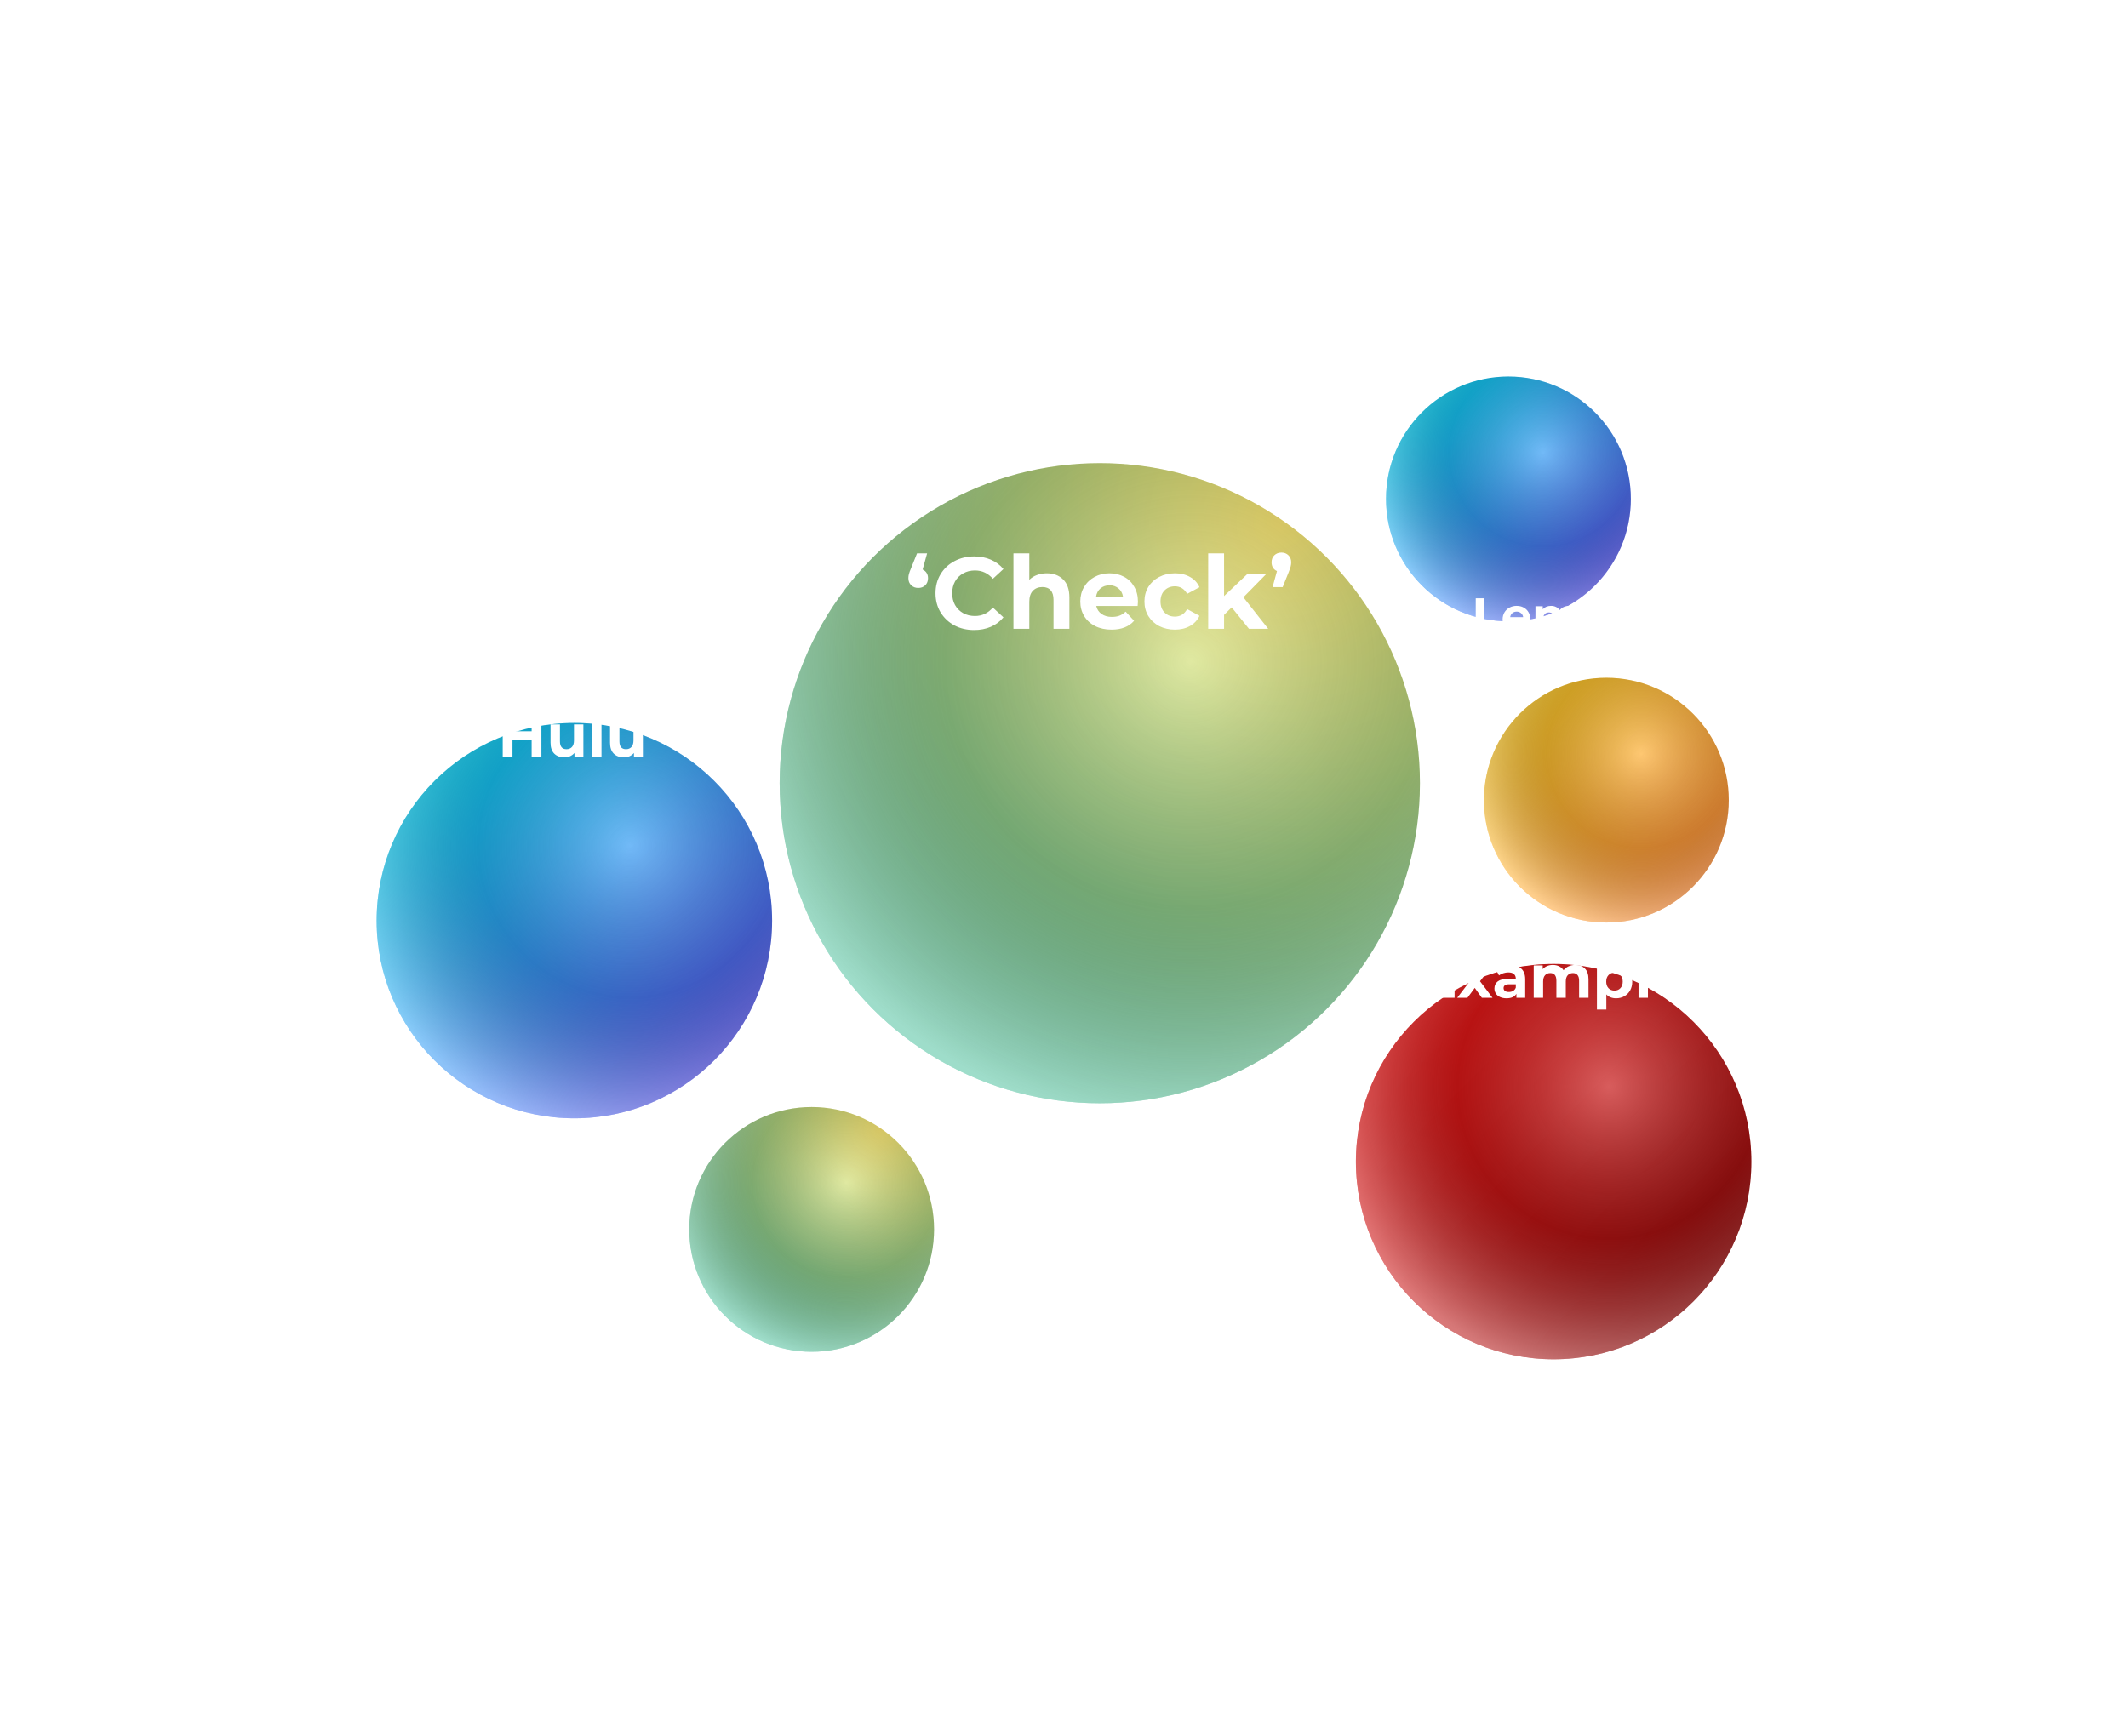 <svg width="565" height="461" viewBox="0 0 565 461" fill="none" xmlns="http://www.w3.org/2000/svg">
<circle cx="299.5" cy="215.5" r="124.5" fill="white"/>
<circle cx="300" cy="216" r="162" stroke="white" stroke-width="5"/>
<g filter="url(#filter0_d)">
<circle cx="292" cy="158" r="85" fill="url(#paint0_radial)"/>
<circle cx="292" cy="158" r="85" fill="url(#paint1_radial)"/>
</g>
<g filter="url(#filter1_d)">
<circle cx="152.5" cy="194.5" r="52.5" fill="url(#paint2_linear)"/>
<circle cx="152.5" cy="194.5" r="52.5" fill="url(#paint3_radial)"/>
</g>
<g filter="url(#filter2_d)">
<circle cx="412.5" cy="258.5" r="52.5" fill="url(#paint4_linear)"/>
<circle cx="412.5" cy="258.5" r="52.5" fill="url(#paint5_radial)"/>
</g>
<g filter="url(#filter3_d)">
<circle cx="426.5" cy="162.5" r="32.5" fill="url(#paint6_linear)"/>
<circle cx="426.5" cy="162.5" r="32.5" fill="url(#paint7_radial)"/>
</g>
<g filter="url(#filter4_d)">
<circle cx="215.5" cy="276.5" r="32.5" fill="url(#paint8_radial)"/>
<circle cx="215.5" cy="276.5" r="32.5" fill="url(#paint9_radial)"/>
</g>
<g filter="url(#filter5_d)">
<circle cx="400.5" cy="82.5" r="32.5" fill="url(#paint10_linear)"/>
<circle cx="400.5" cy="82.5" r="32.5" fill="url(#paint11_radial)"/>
</g>
<path d="M391.821 158.9H393.927V166.284H398.49V168H391.821V158.9ZM406.324 164.529C406.324 164.555 406.311 164.737 406.285 165.075H400.994C401.089 165.508 401.315 165.851 401.67 166.102C402.025 166.353 402.467 166.479 402.996 166.479C403.36 166.479 403.681 166.427 403.958 166.323C404.244 166.21 404.508 166.037 404.751 165.803L405.83 166.973C405.171 167.727 404.209 168.104 402.944 168.104C402.155 168.104 401.458 167.952 400.851 167.649C400.244 167.337 399.776 166.908 399.447 166.362C399.118 165.816 398.953 165.196 398.953 164.503C398.953 163.818 399.113 163.203 399.434 162.657C399.763 162.102 400.21 161.673 400.773 161.37C401.345 161.058 401.982 160.902 402.684 160.902C403.369 160.902 403.988 161.049 404.543 161.344C405.098 161.639 405.531 162.063 405.843 162.618C406.164 163.164 406.324 163.801 406.324 164.529ZM402.697 162.436C402.238 162.436 401.852 162.566 401.54 162.826C401.228 163.086 401.037 163.441 400.968 163.892H404.413C404.344 163.45 404.153 163.099 403.841 162.839C403.529 162.57 403.148 162.436 402.697 162.436ZM416.631 160.902C417.507 160.902 418.2 161.162 418.711 161.682C419.231 162.193 419.491 162.965 419.491 163.996V168H417.463V164.308C417.463 163.753 417.346 163.342 417.112 163.073C416.887 162.796 416.562 162.657 416.137 162.657C415.661 162.657 415.284 162.813 415.006 163.125C414.729 163.428 414.59 163.883 414.59 164.49V168H412.562V164.308C412.562 163.207 412.12 162.657 411.236 162.657C410.768 162.657 410.396 162.813 410.118 163.125C409.841 163.428 409.702 163.883 409.702 164.49V168H407.674V161.006H409.611V161.812C409.871 161.517 410.188 161.292 410.56 161.136C410.942 160.98 411.358 160.902 411.808 160.902C412.302 160.902 412.749 161.002 413.147 161.201C413.546 161.392 413.867 161.673 414.109 162.046C414.395 161.682 414.755 161.4 415.188 161.201C415.63 161.002 416.111 160.902 416.631 160.902ZM424.713 168.104C423.977 168.104 423.314 167.952 422.724 167.649C422.144 167.337 421.689 166.908 421.359 166.362C421.03 165.816 420.865 165.196 420.865 164.503C420.865 163.81 421.03 163.19 421.359 162.644C421.689 162.098 422.144 161.673 422.724 161.37C423.314 161.058 423.977 160.902 424.713 160.902C425.45 160.902 426.109 161.058 426.689 161.37C427.27 161.673 427.725 162.098 428.054 162.644C428.384 163.19 428.548 163.81 428.548 164.503C428.548 165.196 428.384 165.816 428.054 166.362C427.725 166.908 427.27 167.337 426.689 167.649C426.109 167.952 425.45 168.104 424.713 168.104ZM424.713 166.44C425.233 166.44 425.658 166.267 425.987 165.92C426.325 165.565 426.494 165.092 426.494 164.503C426.494 163.914 426.325 163.446 425.987 163.099C425.658 162.744 425.233 162.566 424.713 162.566C424.193 162.566 423.764 162.744 423.426 163.099C423.088 163.446 422.919 163.914 422.919 164.503C422.919 165.092 423.088 165.565 423.426 165.92C423.764 166.267 424.193 166.44 424.713 166.44ZM434.155 160.902C435.021 160.902 435.719 161.162 436.248 161.682C436.785 162.202 437.054 162.973 437.054 163.996V168H435.026V164.308C435.026 163.753 434.904 163.342 434.662 163.073C434.419 162.796 434.068 162.657 433.609 162.657C433.097 162.657 432.69 162.817 432.387 163.138C432.083 163.45 431.932 163.918 431.932 164.542V168H429.904V161.006H431.841V161.825C432.109 161.53 432.443 161.305 432.842 161.149C433.24 160.984 433.678 160.902 434.155 160.902ZM441.713 160.902C442.796 160.902 443.628 161.162 444.209 161.682C444.79 162.193 445.08 162.969 445.08 164.009V168H443.182V167.129C442.801 167.779 442.09 168.104 441.05 168.104C440.513 168.104 440.045 168.013 439.646 167.831C439.256 167.649 438.957 167.398 438.749 167.077C438.541 166.756 438.437 166.392 438.437 165.985C438.437 165.335 438.68 164.824 439.165 164.451C439.659 164.078 440.417 163.892 441.44 163.892H443.052C443.052 163.45 442.918 163.112 442.649 162.878C442.38 162.635 441.977 162.514 441.44 162.514C441.067 162.514 440.699 162.575 440.335 162.696C439.98 162.809 439.676 162.965 439.425 163.164L438.697 161.747C439.078 161.478 439.533 161.27 440.062 161.123C440.599 160.976 441.15 160.902 441.713 160.902ZM441.557 166.739C441.904 166.739 442.211 166.661 442.48 166.505C442.749 166.34 442.939 166.102 443.052 165.79V165.075H441.661C440.829 165.075 440.413 165.348 440.413 165.894C440.413 166.154 440.513 166.362 440.712 166.518C440.92 166.665 441.202 166.739 441.557 166.739ZM454.116 158.354V168H452.179V167.194C451.676 167.801 450.948 168.104 449.995 168.104C449.336 168.104 448.738 167.957 448.201 167.662C447.672 167.367 447.256 166.947 446.953 166.401C446.649 165.855 446.498 165.222 446.498 164.503C446.498 163.784 446.649 163.151 446.953 162.605C447.256 162.059 447.672 161.639 448.201 161.344C448.738 161.049 449.336 160.902 449.995 160.902C450.887 160.902 451.585 161.184 452.088 161.747V158.354H454.116ZM450.346 166.44C450.857 166.44 451.282 166.267 451.62 165.92C451.958 165.565 452.127 165.092 452.127 164.503C452.127 163.914 451.958 163.446 451.62 163.099C451.282 162.744 450.857 162.566 450.346 162.566C449.826 162.566 449.397 162.744 449.059 163.099C448.721 163.446 448.552 163.914 448.552 164.503C448.552 165.092 448.721 165.565 449.059 165.92C449.397 166.267 449.826 166.44 450.346 166.44ZM462.844 164.529C462.844 164.555 462.831 164.737 462.805 165.075H457.514C457.609 165.508 457.834 165.851 458.19 166.102C458.545 166.353 458.987 166.479 459.516 166.479C459.88 166.479 460.2 166.427 460.478 166.323C460.764 166.21 461.028 166.037 461.271 165.803L462.35 166.973C461.691 167.727 460.729 168.104 459.464 168.104C458.675 168.104 457.977 167.952 457.371 167.649C456.764 167.337 456.296 166.908 455.967 166.362C455.637 165.816 455.473 165.196 455.473 164.503C455.473 163.818 455.633 163.203 455.954 162.657C456.283 162.102 456.729 161.673 457.293 161.37C457.865 161.058 458.502 160.902 459.204 160.902C459.888 160.902 460.508 161.049 461.063 161.344C461.617 161.639 462.051 162.063 462.363 162.618C462.683 163.164 462.844 163.801 462.844 164.529ZM459.217 162.436C458.757 162.436 458.372 162.566 458.06 162.826C457.748 163.086 457.557 163.441 457.488 163.892H460.933C460.863 163.45 460.673 163.099 460.361 162.839C460.049 162.57 459.667 162.436 459.217 162.436Z" fill="white"/>
<path d="M203.687 274.616H200.775V272.9H208.705V274.616H205.793V282H203.687V274.616ZM209.542 275.006H211.57V282H209.542V275.006ZM210.556 274.031C210.184 274.031 209.88 273.923 209.646 273.706C209.412 273.489 209.295 273.221 209.295 272.9C209.295 272.579 209.412 272.311 209.646 272.094C209.88 271.877 210.184 271.769 210.556 271.769C210.929 271.769 211.232 271.873 211.466 272.081C211.7 272.289 211.817 272.549 211.817 272.861C211.817 273.199 211.7 273.481 211.466 273.706C211.232 273.923 210.929 274.031 210.556 274.031ZM217.964 281.662C217.764 281.809 217.517 281.922 217.223 282C216.937 282.069 216.633 282.104 216.313 282.104C215.481 282.104 214.835 281.892 214.376 281.467C213.925 281.042 213.7 280.418 213.7 279.595V276.722H212.621V275.162H213.7V273.459H215.728V275.162H217.47V276.722H215.728V279.569C215.728 279.864 215.801 280.093 215.949 280.258C216.105 280.414 216.321 280.492 216.599 280.492C216.919 280.492 217.192 280.405 217.418 280.232L217.964 281.662ZM219.102 272.354H221.13V282H219.102V272.354ZM229.863 278.529C229.863 278.555 229.85 278.737 229.824 279.075H224.533C224.629 279.508 224.854 279.851 225.209 280.102C225.565 280.353 226.007 280.479 226.535 280.479C226.899 280.479 227.22 280.427 227.497 280.323C227.783 280.21 228.048 280.037 228.29 279.803L229.369 280.973C228.711 281.727 227.749 282.104 226.483 282.104C225.695 282.104 224.997 281.952 224.39 281.649C223.784 281.337 223.316 280.908 222.986 280.362C222.657 279.816 222.492 279.196 222.492 278.503C222.492 277.818 222.653 277.203 222.973 276.657C223.303 276.102 223.749 275.673 224.312 275.37C224.884 275.058 225.521 274.902 226.223 274.902C226.908 274.902 227.528 275.049 228.082 275.344C228.637 275.639 229.07 276.063 229.382 276.618C229.703 277.164 229.863 277.801 229.863 278.529ZM226.236 276.436C225.777 276.436 225.391 276.566 225.079 276.826C224.767 277.086 224.577 277.441 224.507 277.892H227.952C227.883 277.45 227.692 277.099 227.38 276.839C227.068 276.57 226.687 276.436 226.236 276.436Z" fill="white"/>
<path d="M388.687 80.616H385.775V78.9H393.705V80.616H390.793V88H388.687V80.616ZM394.542 81.006H396.57V88H394.542V81.006ZM395.556 80.031C395.184 80.031 394.88 79.923 394.646 79.706C394.412 79.489 394.295 79.221 394.295 78.9C394.295 78.579 394.412 78.311 394.646 78.094C394.88 77.877 395.184 77.769 395.556 77.769C395.929 77.769 396.232 77.873 396.466 78.081C396.7 78.289 396.817 78.549 396.817 78.861C396.817 79.199 396.7 79.481 396.466 79.706C396.232 79.923 395.929 80.031 395.556 80.031ZM402.964 87.662C402.764 87.809 402.517 87.922 402.223 88C401.937 88.069 401.633 88.104 401.313 88.104C400.481 88.104 399.835 87.892 399.376 87.467C398.925 87.042 398.7 86.418 398.7 85.595V82.722H397.621V81.162H398.7V79.459H400.728V81.162H402.47V82.722H400.728V85.569C400.728 85.864 400.801 86.093 400.949 86.258C401.105 86.414 401.321 86.492 401.599 86.492C401.919 86.492 402.192 86.405 402.418 86.232L402.964 87.662ZM404.102 78.354H406.13V88H404.102V78.354ZM414.863 84.529C414.863 84.555 414.85 84.737 414.824 85.075H409.533C409.629 85.508 409.854 85.851 410.209 86.102C410.565 86.353 411.007 86.479 411.535 86.479C411.899 86.479 412.22 86.427 412.497 86.323C412.783 86.21 413.048 86.037 413.29 85.803L414.369 86.973C413.711 87.727 412.749 88.104 411.483 88.104C410.695 88.104 409.997 87.952 409.39 87.649C408.784 87.337 408.316 86.908 407.986 86.362C407.657 85.816 407.492 85.196 407.492 84.503C407.492 83.818 407.653 83.203 407.973 82.657C408.303 82.102 408.749 81.673 409.312 81.37C409.884 81.058 410.521 80.902 411.223 80.902C411.908 80.902 412.528 81.049 413.082 81.344C413.637 81.639 414.07 82.063 414.382 82.618C414.703 83.164 414.863 83.801 414.863 84.529ZM411.236 82.436C410.777 82.436 410.391 82.566 410.079 82.826C409.767 83.086 409.577 83.441 409.507 83.892H412.952C412.883 83.45 412.692 83.099 412.38 82.839C412.068 82.57 411.687 82.436 411.236 82.436Z" fill="white"/>
<path d="M244.966 151.259C245.416 151.457 245.767 151.754 246.019 152.15C246.271 152.546 246.397 153.014 246.397 153.554C246.397 154.328 246.154 154.958 245.668 155.444C245.182 155.912 244.561 156.146 243.805 156.146C243.049 156.146 242.419 155.903 241.915 155.417C241.429 154.931 241.186 154.31 241.186 153.554C241.186 153.194 241.231 152.834 241.321 152.474C241.411 152.114 241.609 151.574 241.915 150.854L243.481 146.966H246.154L244.966 151.259ZM258.62 167.324C256.694 167.324 254.948 166.91 253.382 166.082C251.834 165.236 250.61 164.075 249.71 162.599C248.828 161.105 248.387 159.422 248.387 157.55C248.387 155.678 248.828 154.004 249.71 152.528C250.61 151.034 251.834 149.873 253.382 149.045C254.948 148.199 256.703 147.776 258.647 147.776C260.285 147.776 261.761 148.064 263.075 148.64C264.407 149.216 265.523 150.044 266.423 151.124L263.615 153.716C262.337 152.24 260.753 151.502 258.863 151.502C257.693 151.502 256.649 151.763 255.731 152.285C254.813 152.789 254.093 153.5 253.571 154.418C253.067 155.336 252.815 156.38 252.815 157.55C252.815 158.72 253.067 159.764 253.571 160.682C254.093 161.6 254.813 162.32 255.731 162.842C256.649 163.346 257.693 163.598 258.863 163.598C260.753 163.598 262.337 162.851 263.615 161.357L266.423 163.949C265.523 165.047 264.407 165.884 263.075 166.46C261.743 167.036 260.258 167.324 258.62 167.324ZM277.909 152.258C279.709 152.258 281.158 152.798 282.256 153.878C283.372 154.958 283.93 156.56 283.93 158.684V167H279.718V159.332C279.718 158.18 279.466 157.325 278.962 156.767C278.458 156.191 277.729 155.903 276.775 155.903C275.713 155.903 274.867 156.236 274.237 156.902C273.607 157.55 273.292 158.522 273.292 159.818V167H269.08V146.966H273.292V153.986C273.85 153.428 274.525 153.005 275.317 152.717C276.109 152.411 276.973 152.258 277.909 152.258ZM302.135 159.791C302.135 159.845 302.108 160.223 302.054 160.925H291.065C291.263 161.825 291.731 162.536 292.469 163.058C293.207 163.58 294.125 163.841 295.223 163.841C295.979 163.841 296.645 163.733 297.221 163.517C297.815 163.283 298.364 162.923 298.868 162.437L301.109 164.867C299.741 166.433 297.743 167.216 295.115 167.216C293.477 167.216 292.028 166.901 290.768 166.271C289.508 165.623 288.536 164.732 287.852 163.598C287.168 162.464 286.826 161.177 286.826 159.737C286.826 158.315 287.159 157.037 287.825 155.903C288.509 154.751 289.436 153.86 290.606 153.23C291.794 152.582 293.117 152.258 294.575 152.258C295.997 152.258 297.284 152.564 298.436 153.176C299.588 153.788 300.488 154.67 301.136 155.822C301.802 156.956 302.135 158.279 302.135 159.791ZM294.602 155.444C293.648 155.444 292.847 155.714 292.199 156.254C291.551 156.794 291.155 157.532 291.011 158.468H298.166C298.022 157.55 297.626 156.821 296.978 156.281C296.33 155.723 295.538 155.444 294.602 155.444ZM311.959 167.216C310.411 167.216 309.016 166.901 307.774 166.271C306.55 165.623 305.587 164.732 304.885 163.598C304.201 162.464 303.859 161.177 303.859 159.737C303.859 158.297 304.201 157.01 304.885 155.876C305.587 154.742 306.55 153.86 307.774 153.23C309.016 152.582 310.411 152.258 311.959 152.258C313.489 152.258 314.821 152.582 315.955 153.23C317.107 153.86 317.944 154.769 318.466 155.957L315.199 157.712C314.443 156.38 313.354 155.714 311.932 155.714C310.834 155.714 309.925 156.074 309.205 156.794C308.485 157.514 308.125 158.495 308.125 159.737C308.125 160.979 308.485 161.96 309.205 162.68C309.925 163.4 310.834 163.76 311.932 163.76C313.372 163.76 314.461 163.094 315.199 161.762L318.466 163.544C317.944 164.696 317.107 165.596 315.955 166.244C314.821 166.892 313.489 167.216 311.959 167.216ZM327.023 161.303L324.998 163.301V167H320.786V146.966H324.998V158.306L331.154 152.474H336.176L330.128 158.63L336.716 167H331.613L327.023 161.303ZM340.23 146.75C340.986 146.75 341.607 146.993 342.093 147.479C342.579 147.947 342.822 148.568 342.822 149.342C342.822 149.702 342.777 150.062 342.687 150.422C342.597 150.782 342.408 151.322 342.12 152.042L340.554 155.93H337.881L339.042 151.664C338.592 151.466 338.241 151.169 337.989 150.773C337.737 150.377 337.611 149.9 337.611 149.342C337.611 148.568 337.854 147.947 338.34 147.479C338.844 146.993 339.474 146.75 340.23 146.75Z" fill="white"/>
<path d="M386.203 262.92V265H377.531V253.8H385.995V255.88H380.107V258.312H385.307V260.328H380.107V262.92H386.203ZM393.452 265L391.564 262.36L389.612 265H386.892L390.204 260.664L387.004 256.392H389.804L391.628 258.904L393.5 256.392H396.156L392.956 260.6L396.284 265H393.452ZM400.812 256.264C402.145 256.264 403.169 256.584 403.884 257.224C404.598 257.853 404.956 258.808 404.956 260.088V265H402.62V263.928C402.15 264.728 401.276 265.128 399.996 265.128C399.334 265.128 398.758 265.016 398.268 264.792C397.788 264.568 397.42 264.259 397.164 263.864C396.908 263.469 396.78 263.021 396.78 262.52C396.78 261.72 397.078 261.091 397.676 260.632C398.284 260.173 399.217 259.944 400.476 259.944H402.46C402.46 259.4 402.294 258.984 401.964 258.696C401.633 258.397 401.137 258.248 400.476 258.248C400.017 258.248 399.564 258.323 399.116 258.472C398.678 258.611 398.305 258.803 397.996 259.048L397.1 257.304C397.569 256.973 398.129 256.717 398.78 256.536C399.441 256.355 400.118 256.264 400.812 256.264ZM400.62 263.448C401.046 263.448 401.425 263.352 401.756 263.16C402.086 262.957 402.321 262.664 402.46 262.28V261.4H400.748C399.724 261.4 399.212 261.736 399.212 262.408C399.212 262.728 399.334 262.984 399.58 263.176C399.836 263.357 400.182 263.448 400.62 263.448ZM418.239 256.264C419.316 256.264 420.169 256.584 420.799 257.224C421.439 257.853 421.759 258.803 421.759 260.072V265H419.263V260.456C419.263 259.773 419.119 259.267 418.831 258.936C418.553 258.595 418.153 258.424 417.631 258.424C417.044 258.424 416.58 258.616 416.239 259C415.897 259.373 415.727 259.933 415.727 260.68V265H413.231V260.456C413.231 259.101 412.687 258.424 411.599 258.424C411.023 258.424 410.564 258.616 410.223 259C409.881 259.373 409.711 259.933 409.711 260.68V265H407.215V256.392H409.599V257.384C409.919 257.021 410.308 256.744 410.766 256.552C411.236 256.36 411.748 256.264 412.303 256.264C412.911 256.264 413.46 256.387 413.951 256.632C414.441 256.867 414.836 257.213 415.135 257.672C415.487 257.224 415.929 256.877 416.463 256.632C417.007 256.387 417.599 256.264 418.239 256.264ZM429.084 256.264C429.884 256.264 430.609 256.451 431.26 256.824C431.921 257.187 432.438 257.704 432.812 258.376C433.185 259.037 433.372 259.811 433.372 260.696C433.372 261.581 433.185 262.36 432.812 263.032C432.438 263.693 431.921 264.211 431.26 264.584C430.609 264.947 429.884 265.128 429.084 265.128C427.985 265.128 427.121 264.781 426.492 264.088V268.104H423.996V256.392H426.38V257.384C426.998 256.637 427.9 256.264 429.084 256.264ZM428.652 263.08C429.292 263.08 429.814 262.867 430.22 262.44C430.636 262.003 430.844 261.421 430.844 260.696C430.844 259.971 430.636 259.395 430.22 258.968C429.814 258.531 429.292 258.312 428.652 258.312C428.012 258.312 427.484 258.531 427.068 258.968C426.662 259.395 426.46 259.971 426.46 260.696C426.46 261.421 426.662 262.003 427.068 262.44C427.484 262.867 428.012 263.08 428.652 263.08ZM435.043 253.128H437.539V265H435.043V253.128ZM448.287 260.728C448.287 260.76 448.271 260.984 448.239 261.4H441.727C441.844 261.933 442.122 262.355 442.559 262.664C442.996 262.973 443.54 263.128 444.191 263.128C444.639 263.128 445.034 263.064 445.375 262.936C445.727 262.797 446.052 262.584 446.351 262.296L447.679 263.736C446.868 264.664 445.684 265.128 444.127 265.128C443.156 265.128 442.298 264.941 441.551 264.568C440.804 264.184 440.228 263.656 439.823 262.984C439.418 262.312 439.215 261.549 439.215 260.696C439.215 259.853 439.412 259.096 439.807 258.424C440.212 257.741 440.762 257.213 441.455 256.84C442.159 256.456 442.943 256.264 443.807 256.264C444.65 256.264 445.412 256.445 446.095 256.808C446.778 257.171 447.311 257.693 447.695 258.376C448.09 259.048 448.287 259.832 448.287 260.728ZM443.823 258.152C443.258 258.152 442.783 258.312 442.399 258.632C442.015 258.952 441.78 259.389 441.695 259.944H445.935C445.85 259.4 445.615 258.968 445.231 258.648C444.847 258.317 444.378 258.152 443.823 258.152Z" fill="white"/>
<path d="M143.748 189.8V201H141.156V196.408H136.068V201H133.476V189.8H136.068V194.216H141.156V189.8H143.748ZM154.894 192.392V201H152.526V199.976C152.196 200.349 151.801 200.637 151.342 200.84C150.884 201.032 150.388 201.128 149.854 201.128C148.724 201.128 147.828 200.803 147.166 200.152C146.505 199.501 146.174 198.536 146.174 197.256V192.392H148.67V196.888C148.67 198.275 149.252 198.968 150.414 198.968C151.012 198.968 151.492 198.776 151.854 198.392C152.217 197.997 152.398 197.416 152.398 196.648V192.392H154.894ZM157.207 189.128H159.703V201H157.207V189.128ZM170.691 192.392V201H168.323V199.976C167.993 200.349 167.598 200.637 167.139 200.84C166.681 201.032 166.185 201.128 165.651 201.128C164.521 201.128 163.625 200.803 162.963 200.152C162.302 199.501 161.971 198.536 161.971 197.256V192.392H164.467V196.888C164.467 198.275 165.049 198.968 166.211 198.968C166.809 198.968 167.289 198.776 167.651 198.392C168.014 197.997 168.195 197.416 168.195 196.648V192.392H170.691Z" fill="white"/>
<defs>
<filter id="filter0_d" x="107" y="23" width="370" height="370" filterUnits="userSpaceOnUse" color-interpolation-filters="sRGB">
<feFlood flood-opacity="0" result="BackgroundImageFix"/>
<feColorMatrix in="SourceAlpha" type="matrix" values="0 0 0 0 0 0 0 0 0 0 0 0 0 0 0 0 0 0 127 0" result="hardAlpha"/>
<feOffset dy="50"/>
<feGaussianBlur stdDeviation="50"/>
<feColorMatrix type="matrix" values="0 0 0 0 0.288 0 0 0 0 0.69 0 0 0 0 0.311 0 0 0 0.512 0"/>
<feBlend mode="normal" in2="BackgroundImageFix" result="effect1_dropShadow"/>
<feBlend mode="normal" in="SourceGraphic" in2="effect1_dropShadow" result="shape"/>
</filter>
<filter id="filter1_d" x="0" y="92" width="305" height="305" filterUnits="userSpaceOnUse" color-interpolation-filters="sRGB">
<feFlood flood-opacity="0" result="BackgroundImageFix"/>
<feColorMatrix in="SourceAlpha" type="matrix" values="0 0 0 0 0 0 0 0 0 0 0 0 0 0 0 0 0 0 127 0" result="hardAlpha"/>
<feOffset dy="50"/>
<feGaussianBlur stdDeviation="50"/>
<feColorMatrix type="matrix" values="0 0 0 0 0 0 0 0 0 0.879 0 0 0 0 0.984 0 0 0 0.398 0"/>
<feBlend mode="normal" in2="BackgroundImageFix" result="effect1_dropShadow"/>
<feBlend mode="normal" in="SourceGraphic" in2="effect1_dropShadow" result="shape"/>
</filter>
<filter id="filter2_d" x="260" y="156" width="305" height="305" filterUnits="userSpaceOnUse" color-interpolation-filters="sRGB">
<feFlood flood-opacity="0" result="BackgroundImageFix"/>
<feColorMatrix in="SourceAlpha" type="matrix" values="0 0 0 0 0 0 0 0 0 0 0 0 0 0 0 0 0 0 127 0" result="hardAlpha"/>
<feOffset dy="50"/>
<feGaussianBlur stdDeviation="50"/>
<feColorMatrix type="matrix" values="0 0 0 0 1 0 0 0 0 0 0 0 0 0 0 0 0 0 0.351 0"/>
<feBlend mode="normal" in2="BackgroundImageFix" result="effect1_dropShadow"/>
<feBlend mode="normal" in="SourceGraphic" in2="effect1_dropShadow" result="shape"/>
</filter>
<filter id="filter3_d" x="294" y="80" width="265" height="265" filterUnits="userSpaceOnUse" color-interpolation-filters="sRGB">
<feFlood flood-opacity="0" result="BackgroundImageFix"/>
<feColorMatrix in="SourceAlpha" type="matrix" values="0 0 0 0 0 0 0 0 0 0 0 0 0 0 0 0 0 0 127 0" result="hardAlpha"/>
<feOffset dy="50"/>
<feGaussianBlur stdDeviation="50"/>
<feColorMatrix type="matrix" values="0 0 0 0 1 0 0 0 0 0.765 0 0 0 0 0 0 0 0 1 0"/>
<feBlend mode="normal" in2="BackgroundImageFix" result="effect1_dropShadow"/>
<feBlend mode="normal" in="SourceGraphic" in2="effect1_dropShadow" result="shape"/>
</filter>
<filter id="filter4_d" x="83" y="194" width="265" height="265" filterUnits="userSpaceOnUse" color-interpolation-filters="sRGB">
<feFlood flood-opacity="0" result="BackgroundImageFix"/>
<feColorMatrix in="SourceAlpha" type="matrix" values="0 0 0 0 0 0 0 0 0 0 0 0 0 0 0 0 0 0 127 0" result="hardAlpha"/>
<feOffset dy="50"/>
<feGaussianBlur stdDeviation="50"/>
<feColorMatrix type="matrix" values="0 0 0 0 0.288 0 0 0 0 0.69 0 0 0 0 0.311 0 0 0 0.512 0"/>
<feBlend mode="normal" in2="BackgroundImageFix" result="effect1_dropShadow"/>
<feBlend mode="normal" in="SourceGraphic" in2="effect1_dropShadow" result="shape"/>
</filter>
<filter id="filter5_d" x="268" y="0" width="265" height="265" filterUnits="userSpaceOnUse" color-interpolation-filters="sRGB">
<feFlood flood-opacity="0" result="BackgroundImageFix"/>
<feColorMatrix in="SourceAlpha" type="matrix" values="0 0 0 0 0 0 0 0 0 0 0 0 0 0 0 0 0 0 127 0" result="hardAlpha"/>
<feOffset dy="50"/>
<feGaussianBlur stdDeviation="50"/>
<feColorMatrix type="matrix" values="0 0 0 0 0 0 0 0 0 0.879 0 0 0 0 0.984 0 0 0 0.398 0"/>
<feBlend mode="normal" in2="BackgroundImageFix" result="effect1_dropShadow"/>
<feBlend mode="normal" in="SourceGraphic" in2="effect1_dropShadow" result="shape"/>
</filter>
<radialGradient id="paint0_radial" cx="0" cy="0" r="1" gradientUnits="userSpaceOnUse" gradientTransform="translate(340.216 88.333) rotate(124.61) scale(255.74)">
<stop stop-color="#FDE869"/>
<stop offset="1" stop-color="#00B1C1"/>
</radialGradient>
<radialGradient id="paint1_radial" cx="0" cy="0" r="1" gradientUnits="userSpaceOnUse" gradientTransform="translate(316.028 125.752) rotate(180) scale(123.778)">
<stop stop-color="white" stop-opacity="0.304"/>
<stop offset="0.529" stop-opacity="0.194"/>
<stop offset="1" stop-color="white" stop-opacity="0.429"/>
</radialGradient>
<linearGradient id="paint2_linear" x1="46.975" y1="195.55" x2="154.075" y2="301.6" gradientUnits="userSpaceOnUse">
<stop stop-color="#00EAF8"/>
<stop offset="1" stop-color="#6D42EF"/>
</linearGradient>
<radialGradient id="paint3_radial" cx="0" cy="0" r="1" gradientUnits="userSpaceOnUse" gradientTransform="translate(167.341 174.582) rotate(180) scale(76.451)">
<stop stop-color="white" stop-opacity="0.304"/>
<stop offset="0.529" stop-opacity="0.194"/>
<stop offset="1" stop-color="white" stop-opacity="0.429"/>
</radialGradient>
<linearGradient id="paint4_linear" x1="307.5" y1="258.5" x2="412.5" y2="363.5" gradientUnits="userSpaceOnUse">
<stop stop-color="#FF1B1B"/>
<stop offset="1" stop-color="#880F0F"/>
</linearGradient>
<radialGradient id="paint5_radial" cx="0" cy="0" r="1" gradientUnits="userSpaceOnUse" gradientTransform="translate(427.341 238.582) rotate(180) scale(76.451)">
<stop stop-color="white" stop-opacity="0.304"/>
<stop offset="0.529" stop-opacity="0.194"/>
<stop offset="1" stop-color="white" stop-opacity="0.429"/>
</radialGradient>
<linearGradient id="paint6_linear" x1="361.175" y1="163.15" x2="427.475" y2="228.8" gradientUnits="userSpaceOnUse">
<stop stop-color="#FFD529"/>
<stop offset="1" stop-color="#FD8440"/>
</linearGradient>
<radialGradient id="paint7_radial" cx="0" cy="0" r="1" gradientUnits="userSpaceOnUse" gradientTransform="translate(435.687 150.17) rotate(180) scale(47.327)">
<stop stop-color="white" stop-opacity="0.304"/>
<stop offset="0.529" stop-opacity="0.194"/>
<stop offset="1" stop-color="white" stop-opacity="0.429"/>
</radialGradient>
<radialGradient id="paint8_radial" cx="0" cy="0" r="1" gradientUnits="userSpaceOnUse" gradientTransform="translate(233.936 249.863) rotate(124.61) scale(97.783)">
<stop stop-color="#FDE869"/>
<stop offset="1" stop-color="#00B1C1"/>
</radialGradient>
<radialGradient id="paint9_radial" cx="0" cy="0" r="1" gradientUnits="userSpaceOnUse" gradientTransform="translate(224.687 264.17) rotate(180) scale(47.327)">
<stop stop-color="white" stop-opacity="0.304"/>
<stop offset="0.529" stop-opacity="0.194"/>
<stop offset="1" stop-color="white" stop-opacity="0.429"/>
</radialGradient>
<linearGradient id="paint10_linear" x1="335.175" y1="83.15" x2="401.475" y2="148.8" gradientUnits="userSpaceOnUse">
<stop stop-color="#00EAF8"/>
<stop offset="1" stop-color="#6D42EF"/>
</linearGradient>
<radialGradient id="paint11_radial" cx="0" cy="0" r="1" gradientUnits="userSpaceOnUse" gradientTransform="translate(409.687 70.17) rotate(180) scale(47.327)">
<stop stop-color="white" stop-opacity="0.304"/>
<stop offset="0.529" stop-opacity="0.194"/>
<stop offset="1" stop-color="white" stop-opacity="0.429"/>
</radialGradient>
</defs>
</svg>

